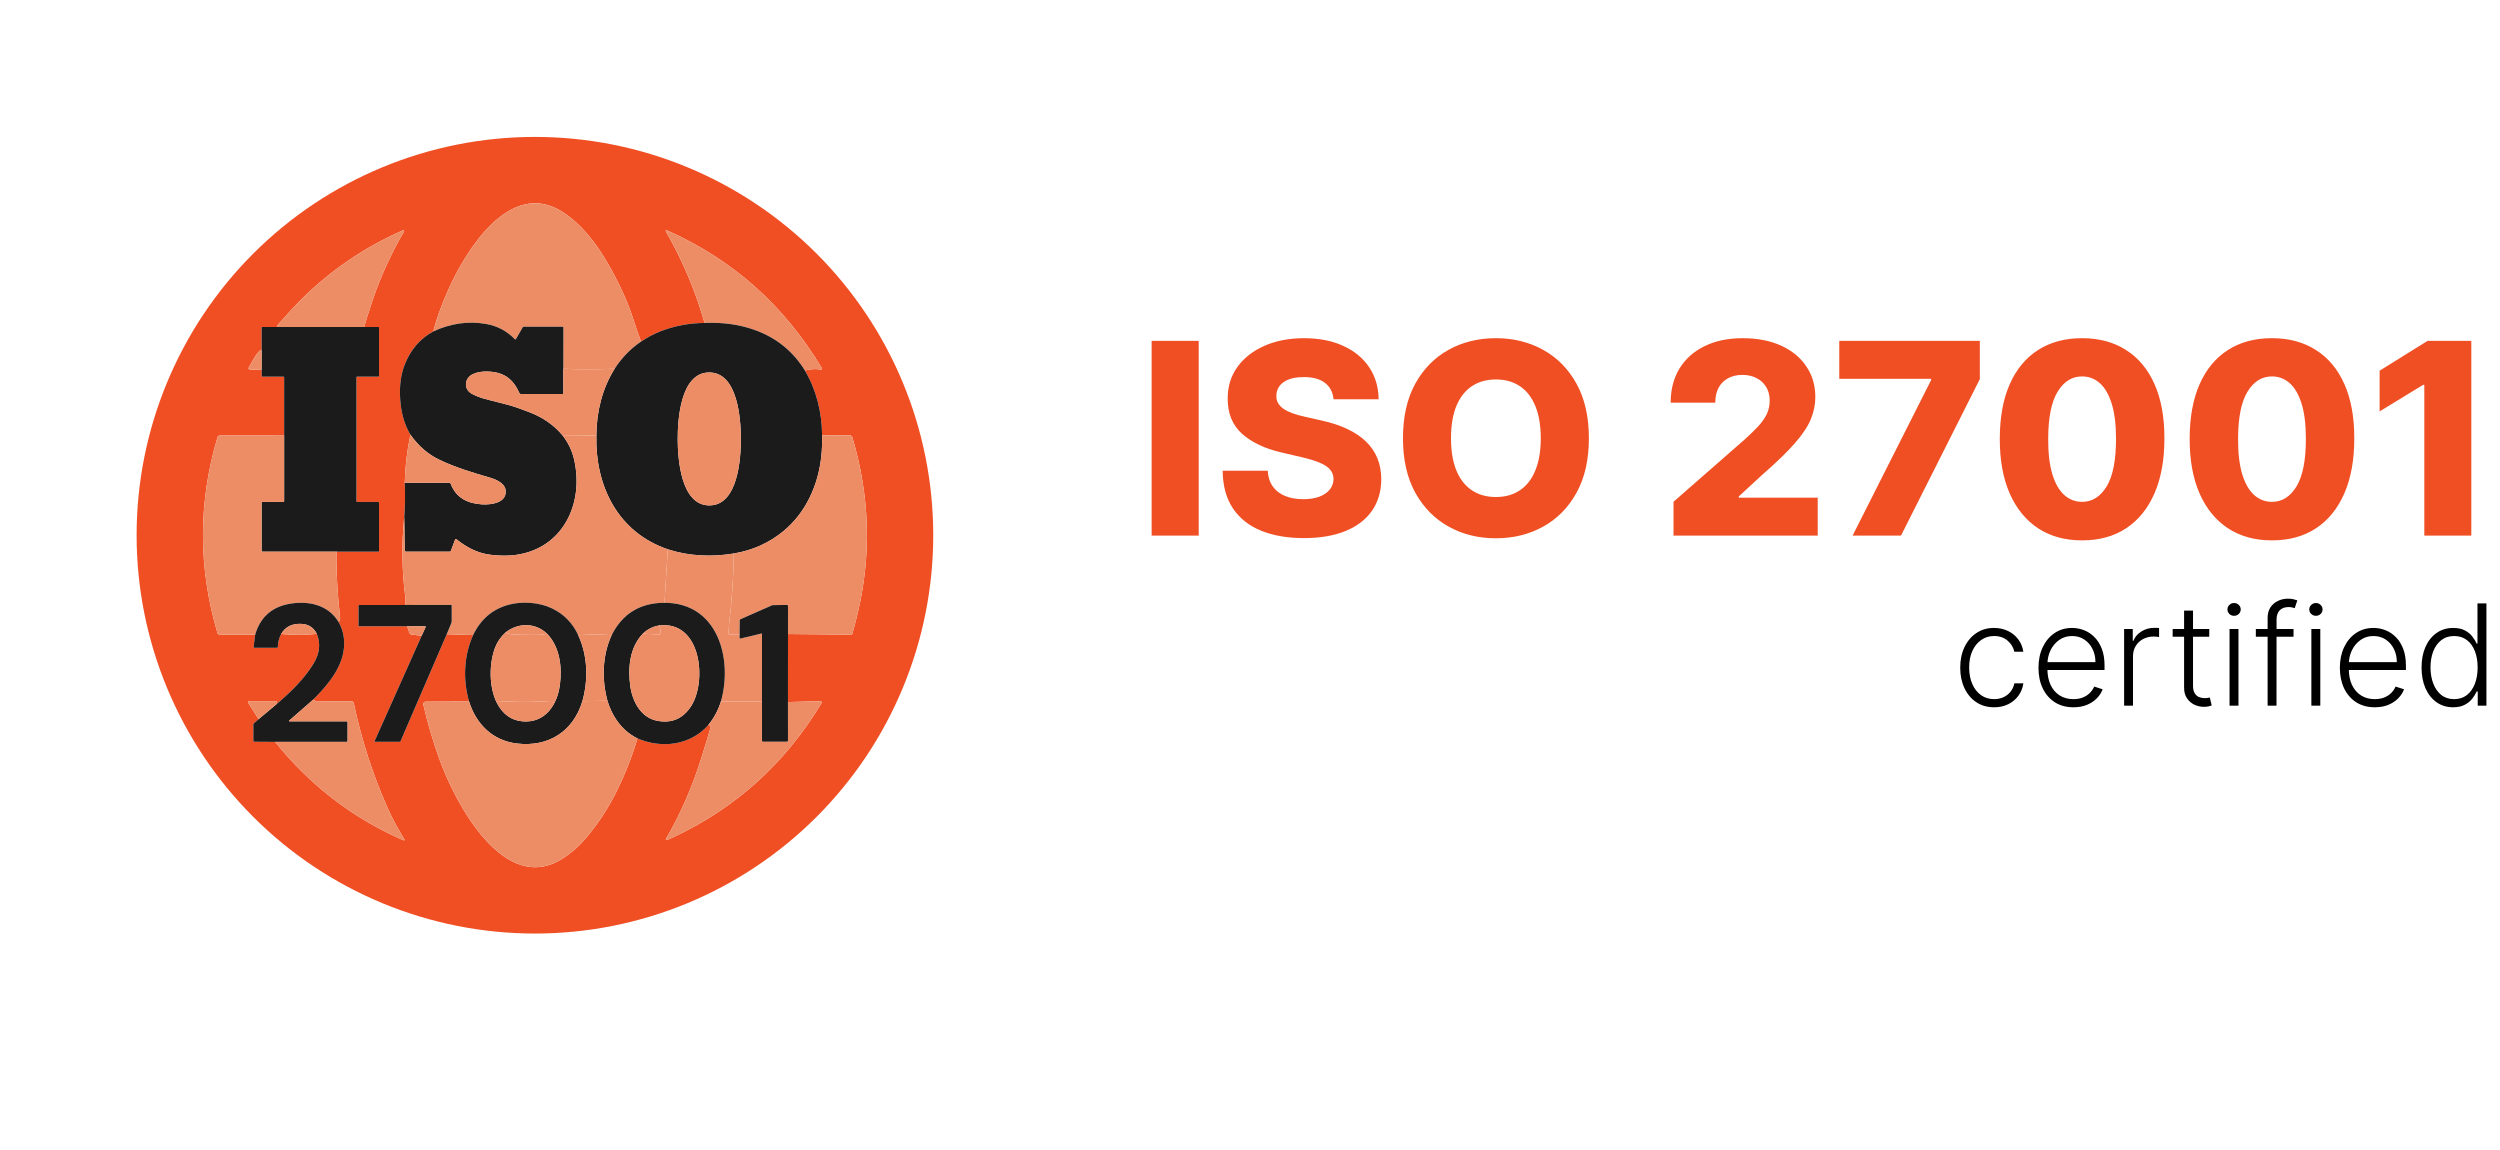 <svg width="1867" height="859" viewBox="0 0 1867 859" fill="none" xmlns="http://www.w3.org/2000/svg">
<path d="M895.196 254.545V400H860.04V254.545H895.196ZM995.888 298.153C995.415 292.945 993.308 288.897 989.567 286.009C985.874 283.073 980.595 281.605 973.729 281.605C969.184 281.605 965.396 282.197 962.366 283.381C959.335 284.564 957.063 286.198 955.548 288.281C954.032 290.317 953.251 292.661 953.204 295.312C953.109 297.491 953.535 299.408 954.482 301.065C955.477 302.723 956.897 304.19 958.744 305.469C960.638 306.7 962.91 307.789 965.562 308.736C968.213 309.683 971.196 310.511 974.511 311.222L987.011 314.062C994.208 315.625 1000.55 317.708 1006.04 320.312C1011.58 322.917 1016.22 326.018 1019.97 329.616C1023.75 333.215 1026.62 337.358 1028.56 342.045C1030.5 346.733 1031.49 351.989 1031.54 357.812C1031.49 366.998 1029.17 374.882 1024.58 381.463C1019.99 388.045 1013.38 393.087 1004.77 396.591C996.196 400.095 985.851 401.847 973.729 401.847C961.561 401.847 950.955 400.024 941.911 396.378C932.868 392.732 925.836 387.192 920.817 379.759C915.799 372.325 913.218 362.926 913.076 351.562H946.741C947.025 356.25 948.28 360.156 950.505 363.281C952.73 366.406 955.784 368.774 959.667 370.384C963.597 371.993 968.142 372.798 973.303 372.798C978.038 372.798 982.063 372.159 985.377 370.881C988.739 369.602 991.319 367.827 993.119 365.554C994.918 363.281 995.841 360.677 995.888 357.741C995.841 354.995 994.989 352.652 993.332 350.71C991.674 348.722 989.118 347.017 985.661 345.597C982.252 344.129 977.896 342.779 972.593 341.548L957.394 337.997C944.799 335.109 934.88 330.445 927.636 324.006C920.391 317.519 916.793 308.759 916.84 297.727C916.793 288.731 919.208 280.848 924.085 274.077C928.961 267.306 935.709 262.027 944.326 258.239C952.943 254.451 962.768 252.557 973.8 252.557C985.069 252.557 994.847 254.474 1003.13 258.31C1011.47 262.098 1017.93 267.424 1022.52 274.29C1027.11 281.155 1029.46 289.11 1029.55 298.153H995.888ZM1186.58 327.273C1186.58 343.277 1183.51 356.842 1177.35 367.969C1171.2 379.096 1162.86 387.547 1152.35 393.324C1141.89 399.1 1130.15 401.989 1117.12 401.989C1104.06 401.989 1092.29 399.077 1081.83 393.253C1071.36 387.429 1063.05 378.977 1056.9 367.898C1050.79 356.771 1047.74 343.229 1047.74 327.273C1047.74 311.269 1050.79 297.704 1056.9 286.577C1063.05 275.45 1071.36 266.998 1081.83 261.222C1092.29 255.445 1104.06 252.557 1117.12 252.557C1130.15 252.557 1141.89 255.445 1152.35 261.222C1162.86 266.998 1171.2 275.45 1177.35 286.577C1183.51 297.704 1186.58 311.269 1186.58 327.273ZM1150.65 327.273C1150.65 317.803 1149.3 309.801 1146.6 303.267C1143.95 296.733 1140.11 291.785 1135.09 288.423C1130.12 285.062 1124.13 283.381 1117.12 283.381C1110.16 283.381 1104.17 285.062 1099.16 288.423C1094.14 291.785 1090.28 296.733 1087.58 303.267C1084.93 309.801 1083.6 317.803 1083.6 327.273C1083.6 336.742 1084.93 344.744 1087.58 351.278C1090.28 357.812 1094.14 362.76 1099.16 366.122C1104.17 369.484 1110.16 371.165 1117.12 371.165C1124.13 371.165 1130.12 369.484 1135.09 366.122C1140.11 362.76 1143.95 357.812 1146.6 351.278C1149.3 344.744 1150.65 336.742 1150.65 327.273ZM1249.79 400V374.716L1302.85 328.267C1306.83 324.669 1310.21 321.378 1313 318.395C1315.8 315.365 1317.93 312.334 1319.4 309.304C1320.86 306.226 1321.6 302.888 1321.6 299.29C1321.6 295.265 1320.72 291.832 1318.97 288.991C1317.22 286.103 1314.8 283.878 1311.73 282.315C1308.65 280.753 1305.12 279.972 1301.14 279.972C1297.12 279.972 1293.59 280.8 1290.56 282.457C1287.53 284.067 1285.16 286.411 1283.46 289.489C1281.8 292.566 1280.97 296.307 1280.97 300.71H1247.66C1247.66 290.814 1249.89 282.268 1254.34 275.071C1258.79 267.874 1265.04 262.334 1273.09 258.452C1281.19 254.522 1290.59 252.557 1301.29 252.557C1312.32 252.557 1321.91 254.403 1330.05 258.097C1338.19 261.79 1344.49 266.951 1348.94 273.58C1353.44 280.161 1355.69 287.808 1355.69 296.52C1355.69 302.06 1354.58 307.552 1352.35 312.997C1350.13 318.442 1346.13 324.455 1340.35 331.037C1334.62 337.618 1326.48 345.502 1315.92 354.688L1298.52 370.739V371.662H1357.47V400H1249.79ZM1383.51 400L1442.18 283.807V282.884H1373.57V254.545H1478.54V283.097L1419.66 400H1383.51ZM1554.87 403.551C1542.18 403.551 1531.25 400.545 1522.06 394.531C1512.87 388.471 1505.8 379.782 1500.82 368.466C1495.85 357.102 1493.39 343.442 1493.44 327.486C1493.49 311.529 1495.97 297.988 1500.9 286.861C1505.87 275.687 1512.92 267.187 1522.06 261.364C1531.25 255.492 1542.18 252.557 1554.87 252.557C1567.56 252.557 1578.5 255.492 1587.69 261.364C1596.92 267.187 1604.02 275.687 1608.99 286.861C1613.96 298.035 1616.43 311.577 1616.38 327.486C1616.38 343.49 1613.89 357.173 1608.92 368.537C1603.95 379.901 1596.87 388.589 1587.69 394.602C1578.55 400.568 1567.61 403.551 1554.87 403.551ZM1554.87 374.787C1562.45 374.787 1568.58 370.928 1573.27 363.21C1577.96 355.445 1580.28 343.537 1580.23 327.486C1580.23 316.974 1579.16 308.31 1577.03 301.491C1574.9 294.626 1571.94 289.512 1568.15 286.151C1564.37 282.789 1559.94 281.108 1554.87 281.108C1547.34 281.108 1541.26 284.92 1536.62 292.543C1531.98 300.118 1529.64 311.766 1529.59 327.486C1529.54 338.139 1530.56 346.97 1532.64 353.977C1534.77 360.985 1537.76 366.217 1541.59 369.673C1545.43 373.082 1549.85 374.787 1554.87 374.787ZM1696.67 403.551C1683.98 403.551 1673.04 400.545 1663.86 394.531C1654.67 388.471 1647.59 379.782 1642.62 368.466C1637.65 357.102 1635.19 343.442 1635.24 327.486C1635.28 311.529 1637.77 297.988 1642.69 286.861C1647.66 275.687 1654.72 267.187 1663.86 261.364C1673.04 255.492 1683.98 252.557 1696.67 252.557C1709.36 252.557 1720.3 255.492 1729.48 261.364C1738.72 267.187 1745.82 275.687 1750.79 286.861C1755.76 298.035 1758.22 311.577 1758.18 327.486C1758.18 343.49 1755.69 357.173 1750.72 368.537C1745.75 379.901 1738.67 388.589 1729.48 394.602C1720.34 400.568 1709.41 403.551 1696.67 403.551ZM1696.67 374.787C1704.25 374.787 1710.38 370.928 1715.06 363.21C1719.75 355.445 1722.07 343.537 1722.02 327.486C1722.02 316.974 1720.96 308.31 1718.83 301.491C1716.7 294.626 1713.74 289.512 1709.95 286.151C1706.16 282.789 1701.74 281.108 1696.67 281.108C1689.14 281.108 1683.06 284.92 1678.42 292.543C1673.78 300.118 1671.43 311.766 1671.39 327.486C1671.34 338.139 1672.36 346.97 1674.44 353.977C1676.57 360.985 1679.55 366.217 1683.39 369.673C1687.22 373.082 1691.65 374.787 1696.67 374.787ZM1845.57 254.545V400H1810.48V287.358H1809.63L1777.1 307.244V276.847L1812.97 254.545H1845.57Z" fill="#F04E23"/>
<path d="M1489.21 528.193C1484.09 528.193 1479.63 526.913 1475.82 524.353C1472.04 521.792 1469.11 518.287 1467.02 513.838C1464.94 509.388 1463.89 504.317 1463.89 498.625C1463.89 492.882 1464.95 487.774 1467.06 483.3C1469.2 478.825 1472.16 475.32 1475.93 472.785C1479.71 470.224 1484.1 468.944 1489.1 468.944C1492.93 468.944 1496.39 469.69 1499.5 471.181C1502.61 472.648 1505.17 474.724 1507.18 477.408C1509.22 480.068 1510.5 483.175 1511.02 486.73H1504.31C1503.61 483.499 1501.94 480.739 1499.28 478.452C1496.64 476.141 1493.29 474.985 1489.21 474.985C1485.55 474.985 1482.32 475.979 1479.51 477.968C1476.71 479.931 1474.51 482.678 1472.91 486.208C1471.35 489.713 1470.57 493.777 1470.57 498.401C1470.57 503.049 1471.34 507.163 1472.88 510.743C1474.42 514.298 1476.58 517.082 1479.37 519.095C1482.17 521.109 1485.46 522.115 1489.21 522.115C1491.74 522.115 1494.06 521.643 1496.14 520.699C1498.26 519.729 1500.02 518.362 1501.44 516.597C1502.88 514.832 1503.85 512.732 1504.35 510.295H1511.06C1510.56 513.751 1509.33 516.833 1507.37 519.543C1505.43 522.227 1502.91 524.34 1499.8 525.881C1496.72 527.423 1493.19 528.193 1489.21 528.193ZM1548.44 528.193C1543.09 528.193 1538.47 526.95 1534.57 524.464C1530.67 521.954 1527.65 518.486 1525.51 514.061C1523.39 509.612 1522.34 504.491 1522.34 498.699C1522.34 492.932 1523.39 487.811 1525.51 483.337C1527.65 478.838 1530.59 475.32 1534.34 472.785C1538.12 470.224 1542.49 468.944 1547.43 468.944C1550.54 468.944 1553.53 469.516 1556.42 470.659C1559.3 471.778 1561.89 473.506 1564.17 475.842C1566.49 478.154 1568.31 481.075 1569.66 484.605C1571 488.11 1571.67 492.261 1571.67 497.059V500.34H1526.92V494.486H1564.88C1564.88 490.807 1564.14 487.501 1562.65 484.567C1561.18 481.609 1559.13 479.273 1556.49 477.558C1553.88 475.842 1550.86 474.985 1547.43 474.985C1543.8 474.985 1540.61 475.954 1537.85 477.893C1535.09 479.832 1532.93 482.392 1531.36 485.574C1529.82 488.756 1529.04 492.236 1529.01 496.015V499.52C1529.01 504.069 1529.8 508.046 1531.36 511.451C1532.95 514.832 1535.2 517.455 1538.11 519.319C1541.02 521.183 1544.46 522.115 1548.44 522.115C1551.15 522.115 1553.52 521.693 1555.56 520.848C1557.62 520.002 1559.35 518.871 1560.74 517.455C1562.16 516.013 1563.23 514.434 1563.95 512.719L1570.25 514.77C1569.38 517.181 1567.95 519.406 1565.96 521.444C1564 523.483 1561.54 525.123 1558.58 526.366C1555.65 527.584 1552.27 528.193 1548.44 528.193ZM1586.29 527V469.727H1592.75V478.527H1593.23C1594.37 475.643 1596.36 473.319 1599.2 471.554C1602.05 469.765 1605.29 468.87 1608.89 468.87C1609.44 468.87 1610.05 468.882 1610.72 468.907C1611.39 468.932 1611.95 468.957 1612.4 468.982V475.73C1612.1 475.681 1611.58 475.606 1610.83 475.507C1610.08 475.407 1609.28 475.358 1608.41 475.358C1605.42 475.358 1602.76 475.991 1600.43 477.259C1598.11 478.502 1596.29 480.23 1594.95 482.442C1593.6 484.654 1592.93 487.178 1592.93 490.011V527H1586.29ZM1649.87 469.727V475.507H1622.54V469.727H1649.87ZM1631.08 456.006H1637.75V512.048C1637.75 514.434 1638.16 516.311 1638.98 517.678C1639.8 519.021 1640.87 519.978 1642.19 520.549C1643.51 521.096 1644.91 521.37 1646.4 521.37C1647.27 521.37 1648.02 521.32 1648.64 521.221C1649.26 521.096 1649.81 520.972 1650.28 520.848L1651.7 526.851C1651.05 527.099 1650.25 527.323 1649.31 527.522C1648.36 527.746 1647.2 527.858 1645.8 527.858C1643.37 527.858 1641.02 527.323 1638.76 526.254C1636.52 525.185 1634.68 523.594 1633.24 521.482C1631.8 519.369 1631.08 516.746 1631.08 513.614V456.006ZM1665.02 527V469.727H1671.69V527H1665.02ZM1668.41 459.884C1667.04 459.884 1665.87 459.424 1664.9 458.504C1663.94 457.559 1663.45 456.428 1663.45 455.111C1663.45 453.793 1663.94 452.675 1664.9 451.755C1665.87 450.81 1667.04 450.338 1668.41 450.338C1669.78 450.338 1670.95 450.81 1671.91 451.755C1672.88 452.675 1673.37 453.793 1673.37 455.111C1673.37 456.428 1672.88 457.559 1671.91 458.504C1670.95 459.424 1669.78 459.884 1668.41 459.884ZM1712.81 469.727V475.507H1684.66V469.727H1712.81ZM1693.46 527V461.338C1693.46 458.255 1694.17 455.658 1695.58 453.545C1697.02 451.432 1698.9 449.828 1701.21 448.735C1703.52 447.641 1705.97 447.094 1708.56 447.094C1710.3 447.094 1711.74 447.243 1712.88 447.542C1714.05 447.815 1714.97 448.088 1715.64 448.362L1713.7 454.179C1713.21 454.029 1712.6 453.855 1711.88 453.657C1711.16 453.458 1710.25 453.358 1709.16 453.358C1706.27 453.358 1704.05 454.166 1702.48 455.782C1700.91 457.398 1700.13 459.71 1700.13 462.717L1700.09 527H1693.46ZM1726.13 527V469.727H1732.8V527H1726.13ZM1729.52 459.884C1728.16 459.884 1726.99 459.424 1726.02 458.504C1725.05 457.559 1724.56 456.428 1724.56 455.111C1724.56 453.793 1725.05 452.675 1726.02 451.755C1726.99 450.81 1728.16 450.338 1729.52 450.338C1730.89 450.338 1732.06 450.81 1733.03 451.755C1734 452.675 1734.48 453.793 1734.48 455.111C1734.48 456.428 1734 457.559 1733.03 458.504C1732.06 459.424 1730.89 459.884 1729.52 459.884ZM1773.51 528.193C1768.17 528.193 1763.54 526.95 1759.64 524.464C1755.74 521.954 1752.72 518.486 1750.58 514.061C1748.47 509.612 1747.41 504.491 1747.41 498.699C1747.41 492.932 1748.47 487.811 1750.58 483.337C1752.72 478.838 1755.66 475.32 1759.42 472.785C1763.2 470.224 1767.56 468.944 1772.51 468.944C1775.61 468.944 1778.61 469.516 1781.49 470.659C1784.38 471.778 1786.96 473.506 1789.25 475.842C1791.56 478.154 1793.39 481.075 1794.73 484.605C1796.07 488.11 1796.74 492.261 1796.74 497.059V500.34H1752V494.486H1789.96C1789.96 490.807 1789.21 487.501 1787.72 484.567C1786.25 481.609 1784.2 479.273 1781.57 477.558C1778.96 475.842 1775.94 474.985 1772.51 474.985C1768.88 474.985 1765.68 475.954 1762.92 477.893C1760.16 479.832 1758 482.392 1756.43 485.574C1754.89 488.756 1754.11 492.236 1754.09 496.015V499.52C1754.09 504.069 1754.87 508.046 1756.43 511.451C1758.03 514.832 1760.28 517.455 1763.18 519.319C1766.09 521.183 1769.54 522.115 1773.51 522.115C1776.22 522.115 1778.6 521.693 1780.63 520.848C1782.7 520.002 1784.42 518.871 1785.82 517.455C1787.23 516.013 1788.3 514.434 1789.02 512.719L1795.33 514.77C1794.46 517.181 1793.03 519.406 1791.04 521.444C1789.07 523.483 1786.61 525.123 1783.65 526.366C1780.72 527.584 1777.34 528.193 1773.51 528.193ZM1831.99 528.193C1827.29 528.193 1823.18 526.95 1819.65 524.464C1816.12 521.979 1813.36 518.511 1811.37 514.061C1809.4 509.612 1808.42 504.429 1808.42 498.513C1808.42 492.621 1809.4 487.463 1811.37 483.039C1813.36 478.589 1816.13 475.134 1819.68 472.673C1823.24 470.187 1827.38 468.944 1832.1 468.944C1835.58 468.944 1838.48 469.566 1840.79 470.809C1843.1 472.027 1844.95 473.543 1846.34 475.358C1847.74 477.172 1848.82 478.937 1849.59 480.652H1850.18V450.636H1856.86V527H1850.37V516.373H1849.59C1848.82 518.113 1847.72 519.903 1846.31 521.743C1844.89 523.557 1843.01 525.086 1840.68 526.329C1838.36 527.572 1835.47 528.193 1831.99 528.193ZM1832.77 522.115C1836.47 522.115 1839.63 521.109 1842.24 519.095C1844.85 517.057 1846.84 514.26 1848.21 510.706C1849.6 507.126 1850.3 503.025 1850.3 498.401C1850.3 493.827 1849.61 489.788 1848.24 486.283C1846.88 482.753 1844.89 479.994 1842.28 478.005C1839.67 475.991 1836.5 474.985 1832.77 474.985C1828.94 474.985 1825.71 476.029 1823.08 478.117C1820.47 480.18 1818.48 482.977 1817.11 486.506C1815.77 490.036 1815.1 494.001 1815.1 498.401C1815.1 502.85 1815.78 506.865 1817.15 510.445C1818.51 514.024 1820.5 516.87 1823.11 518.983C1825.75 521.071 1828.97 522.115 1832.77 522.115Z" fill="black"/>
<path d="M696.94 399.71C696.94 438.773 689.245 477.454 674.297 513.543C659.348 549.633 637.437 582.424 609.816 610.046C582.194 637.668 549.402 659.578 513.313 674.527C477.223 689.476 438.543 697.17 399.48 697.17C320.588 697.17 244.928 665.831 189.144 610.046C133.359 554.261 102.02 478.601 102.02 399.71C102.02 320.819 133.359 245.159 189.144 189.374C244.928 133.589 320.588 102.25 399.48 102.25C438.543 102.25 477.223 109.944 513.313 124.893C549.402 139.842 582.194 161.752 609.816 189.374C637.437 216.996 659.348 249.787 674.297 285.877C689.245 321.966 696.94 360.647 696.94 399.71ZM323.56 247.52C313.566 252.973 306.406 261.363 302.08 272.69C299.62 279.137 298.49 286.483 298.69 294.73C298.97 306.477 301.57 316.447 306.49 324.64C303.956 336.653 302.546 348.623 302.26 360.55C302.666 369.13 302.543 377.65 301.89 386.11C299.856 406.01 300.113 425.917 302.66 445.83C302.846 447.283 302.806 449.27 302.54 451.79L268.14 451.8C268.023 451.8 267.911 451.845 267.828 451.926C267.746 452.007 267.7 452.116 267.7 452.23V467.27C267.7 467.387 267.746 467.499 267.828 467.581C267.911 467.664 268.023 467.71 268.14 467.71H303.98L305.89 472.88C305.983 473.136 306.145 473.362 306.356 473.531C306.568 473.701 306.822 473.807 307.09 473.84L314.87 474.83L279.76 553.42C279.731 553.48 279.718 553.546 279.723 553.612C279.727 553.679 279.749 553.743 279.786 553.799C279.823 553.855 279.874 553.901 279.934 553.933C279.994 553.964 280.062 553.981 280.13 553.98H298.41C298.57 553.98 298.727 553.932 298.862 553.843C298.997 553.755 299.104 553.628 299.17 553.48L333.63 473.65L353.33 474.28C346.32 489.7 345.64 507.85 350.31 523.88L317.93 524C317.655 524.001 317.383 524.063 317.136 524.183C316.889 524.302 316.671 524.476 316.5 524.691C316.329 524.907 316.209 525.158 316.148 525.426C316.088 525.694 316.088 525.972 316.15 526.24C319.25 539.793 323.263 553.41 328.19 567.09C339.62 598.8 376.17 669.45 420.37 641.05C426.73 636.963 432.363 632.037 437.27 626.27C446.036 615.97 453.443 604.87 459.49 592.97C466.243 579.683 471.766 565.853 476.06 551.48C494.23 559.27 515.6 556.64 528.94 541.47L529.79 541.62C529.952 541.647 530.108 541.709 530.245 541.8C530.382 541.892 530.499 542.012 530.587 542.151C530.674 542.291 530.732 542.448 530.755 542.611C530.778 542.775 530.766 542.941 530.72 543.1C528.306 551.42 525.79 559.697 523.17 567.93C516.516 588.83 507.89 608.377 497.29 626.57C497.237 626.662 497.214 626.767 497.223 626.873C497.232 626.978 497.273 627.078 497.34 627.159C497.408 627.241 497.498 627.3 497.6 627.329C497.702 627.357 497.81 627.354 497.91 627.32C499.07 626.927 500.41 626.377 501.93 625.67C549.13 603.803 586.32 570.267 613.5 525.06C613.586 524.917 613.632 524.754 613.633 524.587C613.634 524.42 613.591 524.256 613.507 524.112C613.423 523.968 613.302 523.849 613.157 523.768C613.011 523.686 612.846 523.646 612.68 523.65L588.45 524.3L588.47 473.5L635.46 473.96C635.718 473.963 635.97 473.882 636.176 473.728C636.382 473.574 636.531 473.357 636.599 473.11C638.099 467.663 639.386 462.703 640.46 458.23C650.926 414.47 649.619 370.577 636.539 326.55C636.415 326.136 636.161 325.773 635.815 325.516C635.469 325.258 635.05 325.119 634.62 325.12L613.95 325.15C613.72 307.89 609.82 291.59 601.12 276.72C604.766 275.607 608.723 275.363 612.99 275.99C613.127 276.009 613.266 275.989 613.393 275.933C613.519 275.877 613.627 275.786 613.704 275.672C613.78 275.558 613.822 275.424 613.825 275.288C613.828 275.151 613.791 275.017 613.72 274.9C585.773 228.12 547.13 193.783 497.79 171.89C497.717 171.859 497.639 171.846 497.56 171.852C497.482 171.859 497.406 171.884 497.34 171.927C497.274 171.969 497.219 172.027 497.181 172.096C497.142 172.164 497.121 172.241 497.12 172.32C497.12 172.493 497.183 172.687 497.31 172.9C509.716 194.44 519.336 217.2 526.17 241.18C514.623 241.253 503.496 243.387 492.79 247.58C488.416 249.293 483.74 251.793 478.76 255.08C477.633 252.42 475.586 246.52 472.62 237.38C468.4 224.393 461.95 210.46 453.27 195.58C445 181.39 433.96 167.04 419.75 158.06C380.67 133.35 347.51 187.68 334.82 216.31C329.56 228.17 325.806 238.573 323.56 247.52ZM208.05 244.2L195.84 244.18C195.712 244.18 195.59 244.231 195.5 244.321C195.41 244.411 195.36 244.533 195.36 244.66L195.37 262.08C195.136 260.967 194.22 261.397 192.62 263.37C190.76 265.663 188.456 269.427 185.71 274.66C185.596 274.88 185.546 275.033 185.56 275.12C185.596 275.34 185.719 275.541 185.909 275.689C186.099 275.836 186.343 275.922 186.6 275.93L195.35 276.2L195.46 280.75C195.462 280.897 195.522 281.037 195.627 281.14C195.732 281.242 195.873 281.3 196.02 281.3H211.75C211.869 281.3 211.983 281.347 212.068 281.432C212.152 281.516 212.2 281.631 212.2 281.75V325.29L164.07 325.23C163.705 325.23 163.351 325.348 163.059 325.566C162.767 325.784 162.553 326.091 162.45 326.44C147.956 375.153 147.936 423.903 162.39 472.69C162.493 473.042 162.708 473.351 163.002 473.571C163.295 473.791 163.653 473.91 164.02 473.91L190.58 473.94L189.39 483.06C189.378 483.15 189.386 483.241 189.412 483.327C189.439 483.414 189.483 483.493 189.543 483.561C189.602 483.629 189.676 483.684 189.758 483.722C189.84 483.759 189.929 483.779 190.02 483.78H206.98C207.112 483.78 207.239 483.727 207.333 483.634C207.427 483.54 207.48 483.413 207.48 483.28C207.486 479.987 208.313 476.717 209.96 473.47C218.86 474.357 227.75 474.333 236.63 473.4C239.556 480.627 238.75 487.987 234.21 495.48C227.22 507.02 217.11 516.81 206.59 525.77L206.86 525.23C206.945 525.061 206.985 524.873 206.976 524.685C206.967 524.496 206.91 524.312 206.81 524.151C206.71 523.989 206.57 523.856 206.404 523.763C206.237 523.67 206.05 523.621 205.86 523.62H186.16C186.003 523.619 185.848 523.66 185.713 523.739C185.577 523.818 185.466 523.932 185.39 524.069C185.314 524.207 185.277 524.362 185.282 524.519C185.287 524.676 185.335 524.828 185.42 524.96L193.12 537.08L189.58 540.17C189.457 540.277 189.359 540.409 189.291 540.558C189.224 540.706 189.189 540.867 189.19 541.03V553.32C189.19 553.482 189.254 553.637 189.368 553.751C189.483 553.866 189.638 553.93 189.8 553.93L205.47 554.04C231.53 586.52 263.486 611.027 301.34 627.56C301.442 627.603 301.556 627.613 301.665 627.587C301.773 627.562 301.871 627.503 301.944 627.419C302.017 627.334 302.062 627.229 302.072 627.118C302.082 627.007 302.057 626.896 302 626.8C297.31 619.25 292.95 611.2 289.39 603.2C278.456 578.633 270.083 552.733 264.27 525.5C263.81 523.37 262.59 523.79 260.95 523.77C252.49 523.65 244.256 523.71 236.25 523.95C236.096 523.956 235.943 523.928 235.799 523.868C235.656 523.808 235.526 523.716 235.42 523.6C234.973 523.113 234.48 522.723 233.94 522.43C245.16 511.25 257.19 497.07 257.04 480.26C256.98 474.333 255.496 468.943 252.59 464.09C253.79 464.17 254.23 462.853 253.91 460.14C252.196 445.64 251.303 431.093 251.23 416.5C251.223 415.007 251.386 413.497 251.72 411.97L282.66 412.01C282.763 412.01 282.862 411.97 282.935 411.899C283.008 411.827 283.05 411.731 283.05 411.63V375.46C283.05 375.301 282.985 375.148 282.871 375.036C282.756 374.923 282.601 374.86 282.44 374.86H266.76C266.686 374.86 266.613 374.846 266.545 374.817C266.477 374.789 266.416 374.748 266.364 374.696C266.312 374.644 266.27 374.582 266.242 374.514C266.214 374.446 266.2 374.374 266.2 374.3V281.73C266.2 281.616 266.246 281.507 266.328 281.426C266.411 281.345 266.523 281.3 266.64 281.3H282.64C282.748 281.3 282.853 281.257 282.929 281.18C283.006 281.103 283.05 280.999 283.05 280.89V244.65C283.05 244.59 283.038 244.53 283.015 244.474C282.991 244.418 282.958 244.367 282.915 244.325C282.872 244.282 282.821 244.248 282.766 244.225C282.71 244.202 282.65 244.19 282.59 244.19L271.96 244.2C272.606 241.873 273.3 239.523 274.04 237.15C275.973 231.017 277.523 226.27 278.69 222.91C284.79 205.37 292.473 188.7 301.74 172.9C301.807 172.781 301.836 172.644 301.823 172.508C301.809 172.372 301.753 172.243 301.663 172.141C301.573 172.039 301.454 171.969 301.322 171.94C301.191 171.911 301.053 171.925 300.93 171.98C271.663 184.867 245.83 202.597 223.43 225.17C220.476 228.143 215.186 233.917 207.56 242.49C207.173 242.917 207.02 243.26 207.1 243.52C207.193 243.82 207.51 244.047 208.05 244.2Z" fill="#F04E23"/>
<path d="M478.759 255.08C470.985 260.32 464.405 267.084 459.019 275.37C446.305 275.93 433.529 275.94 420.689 275.4L420.739 244.57C420.739 244.416 420.677 244.269 420.569 244.16C420.46 244.051 420.312 243.99 420.159 243.99H391.079C390.942 243.99 390.809 244.026 390.691 244.095C390.573 244.163 390.476 244.262 390.409 244.38L385.289 253.24C385.249 253.309 385.194 253.368 385.128 253.411C385.062 253.455 384.987 253.483 384.909 253.493C384.83 253.502 384.75 253.494 384.676 253.467C384.601 253.441 384.534 253.397 384.479 253.34C378.585 247.2 371.385 243.394 362.879 241.92C349.679 239.634 336.572 241.5 323.559 247.52C325.805 238.574 329.559 228.17 334.819 216.31C347.509 187.68 380.669 133.35 419.749 158.06C433.959 167.04 444.999 181.39 453.269 195.58C461.949 210.46 468.399 224.394 472.619 237.38C475.585 246.52 477.632 252.42 478.759 255.08Z" fill="#ED8D66"/>
<path d="M601.121 276.721C592.234 262.334 579.781 252.254 563.761 246.481C552.321 242.361 539.791 240.594 526.171 241.181C519.338 217.201 509.718 194.441 497.311 172.901C497.184 172.687 497.121 172.494 497.121 172.321C497.123 172.242 497.144 172.165 497.182 172.097C497.221 172.028 497.276 171.97 497.342 171.928C497.408 171.885 497.483 171.86 497.562 171.853C497.64 171.847 497.719 171.86 497.791 171.891C547.131 193.784 585.774 228.121 613.721 274.901C613.793 275.017 613.829 275.152 613.827 275.288C613.824 275.425 613.782 275.558 613.705 275.673C613.629 275.787 613.521 275.878 613.394 275.934C613.268 275.99 613.128 276.01 612.991 275.991C608.724 275.364 604.768 275.607 601.121 276.721Z" fill="#ED8D66"/>
<path d="M271.959 244.201H208.049C207.509 244.047 207.192 243.821 207.099 243.521C207.019 243.261 207.172 242.917 207.559 242.491C215.185 233.917 220.475 228.144 223.429 225.171C245.829 202.597 271.662 184.867 300.929 171.981C301.052 171.926 301.19 171.912 301.322 171.94C301.453 171.969 301.573 172.04 301.662 172.142C301.752 172.244 301.808 172.372 301.822 172.509C301.835 172.645 301.806 172.782 301.739 172.901C292.472 188.701 284.789 205.371 278.689 222.911C277.522 226.271 275.972 231.017 274.039 237.151C273.299 239.524 272.605 241.874 271.959 244.201Z" fill="#ED8D66"/>
<path d="M420.691 275.401L420.731 293.741C420.731 293.879 420.675 294.011 420.575 294.108C420.476 294.206 420.341 294.261 420.201 294.261H388.951C388.735 294.26 388.525 294.199 388.344 294.084C388.164 293.969 388.02 293.804 387.931 293.611C383.001 282.651 376.021 277.751 363.881 277.451C359.654 277.344 356.004 278.024 352.931 279.491C346.851 282.391 346.051 290.621 352.261 294.021C355.074 295.561 358.297 296.834 361.931 297.841C364.344 298.514 370.751 300.177 381.151 302.831C383.444 303.417 388.261 305.117 395.601 307.931C405.461 311.717 413.587 317.394 419.981 324.961C424.281 330.421 427.204 336.501 428.751 343.201C436.281 375.821 420.551 409.651 385.021 414.441C379.541 415.174 373.397 415.141 366.591 414.341C356.691 413.181 348.411 408.791 340.821 402.671C340.746 402.611 340.659 402.57 340.566 402.55C340.472 402.531 340.376 402.534 340.284 402.559C340.192 402.585 340.107 402.632 340.037 402.696C339.967 402.761 339.913 402.841 339.881 402.931L336.701 411.431C336.641 411.589 336.534 411.726 336.393 411.822C336.252 411.919 336.083 411.971 335.911 411.971H303.181C302.943 411.971 302.714 411.878 302.544 411.711C302.374 411.545 302.276 411.319 302.271 411.081L301.891 386.111C302.544 377.651 302.667 369.131 302.261 360.551H335.421C335.69 360.55 335.954 360.632 336.176 360.786C336.397 360.94 336.567 361.158 336.661 361.411C340.631 371.961 349.411 376.031 359.961 376.671C366.951 377.101 379.111 375.481 377.521 365.641C376.771 360.921 370.561 358.101 366.401 356.871C352.621 352.811 340.421 349.271 327.801 343.191C319.607 339.251 312.504 333.067 306.491 324.641C301.571 316.447 298.971 306.477 298.691 294.731C298.491 286.484 299.621 279.137 302.081 272.691C306.407 261.364 313.567 252.974 323.561 247.521C336.574 241.501 349.681 239.634 362.881 241.921C371.387 243.394 378.587 247.201 384.481 253.341C384.535 253.398 384.603 253.441 384.678 253.468C384.752 253.494 384.832 253.503 384.911 253.493C384.989 253.484 385.064 253.456 385.13 253.412C385.196 253.368 385.251 253.309 385.291 253.241L390.411 244.381C390.478 244.262 390.575 244.164 390.693 244.095C390.811 244.027 390.944 243.991 391.081 243.991H420.161C420.314 243.991 420.462 244.052 420.571 244.161C420.679 244.269 420.741 244.417 420.741 244.571L420.691 275.401Z" fill="#1B1B1B"/>
<path d="M526.172 241.18C539.792 240.593 552.322 242.36 563.762 246.48C579.782 252.253 592.235 262.333 601.122 276.72C609.822 291.59 613.722 307.89 613.952 325.15C614.058 330.717 613.855 335.93 613.342 340.79C611.082 362.07 601.962 382.66 585.202 396.54C574.542 405.367 562.162 410.967 548.062 413.34C531.672 416.08 514.492 415.39 498.702 410.22C461.372 397.48 444.432 362.82 445.382 325.26C445.472 307.63 449.702 290.21 459.022 275.37C464.408 267.083 470.988 260.32 478.762 255.08C483.742 251.793 488.418 249.293 492.792 247.58C503.498 243.387 514.625 241.253 526.172 241.18ZM506.102 327.83C506.122 342.37 508.342 377.47 529.772 377.44C551.202 377.41 553.312 342.3 553.292 327.77C553.272 313.23 551.062 278.13 529.632 278.16C508.202 278.19 506.082 313.3 506.102 327.83Z" fill="#1B1B1B"/>
<path d="M251.722 411.97L195.952 412C195.795 412 195.645 411.938 195.534 411.827C195.424 411.716 195.362 411.566 195.362 411.41V375.33C195.362 375.202 195.412 375.08 195.502 374.99C195.592 374.9 195.714 374.85 195.842 374.85H211.672C211.812 374.85 211.947 374.794 212.046 374.694C212.146 374.595 212.202 374.46 212.202 374.32V325.29V281.75C212.202 281.63 212.154 281.516 212.07 281.431C211.985 281.347 211.871 281.3 211.752 281.3H196.022C195.875 281.3 195.734 281.242 195.629 281.139C195.524 281.036 195.464 280.896 195.462 280.75L195.352 276.2L195.372 262.08L195.362 244.66C195.362 244.532 195.412 244.41 195.502 244.32C195.592 244.23 195.714 244.18 195.842 244.18L208.052 244.2H271.962L282.592 244.19C282.652 244.19 282.712 244.202 282.768 244.225C282.823 244.248 282.874 244.282 282.917 244.324C282.96 244.367 282.993 244.418 283.017 244.474C283.04 244.529 283.052 244.589 283.052 244.65V280.89C283.052 280.998 283.008 281.103 282.931 281.18C282.855 281.256 282.75 281.3 282.642 281.3H266.642C266.525 281.3 266.413 281.345 266.33 281.426C266.248 281.506 266.202 281.616 266.202 281.73V374.3C266.202 374.373 266.216 374.446 266.244 374.514C266.272 374.582 266.314 374.644 266.366 374.696C266.418 374.748 266.479 374.789 266.547 374.817C266.615 374.845 266.688 374.86 266.762 374.86H282.442C282.603 374.86 282.758 374.923 282.873 375.035C282.987 375.148 283.052 375.301 283.052 375.46V411.63C283.052 411.73 283.01 411.827 282.937 411.898C282.864 411.97 282.765 412.01 282.662 412.01L251.722 411.97Z" fill="#1B1B1B"/>
<path d="M195.371 262.081L195.351 276.201L186.601 275.931C186.344 275.923 186.1 275.837 185.91 275.689C185.72 275.542 185.597 275.341 185.561 275.121C185.547 275.034 185.597 274.881 185.711 274.661C188.457 269.428 190.761 265.664 192.621 263.371C194.221 261.398 195.137 260.968 195.371 262.081Z" fill="#ED8D66"/>
<path d="M459.019 275.369C449.699 290.209 445.469 307.629 445.379 325.259L419.979 324.959C413.586 317.392 405.459 311.716 395.599 307.929C388.259 305.116 383.442 303.416 381.149 302.829C370.749 300.176 364.342 298.512 361.929 297.839C358.296 296.832 355.072 295.559 352.259 294.019C346.049 290.619 346.849 282.389 352.929 279.489C356.002 278.022 359.652 277.342 363.879 277.449C376.019 277.749 382.999 282.649 387.929 293.609C388.019 293.803 388.162 293.967 388.343 294.082C388.524 294.197 388.734 294.259 388.949 294.259H420.199C420.34 294.259 420.474 294.204 420.574 294.107C420.673 294.009 420.729 293.877 420.729 293.739L420.689 275.399C433.529 275.939 446.306 275.929 459.019 275.369Z" fill="#ED8D66"/>
<path d="M529.632 278.16C551.062 278.13 553.272 313.23 553.292 327.77C553.312 342.3 551.202 377.41 529.772 377.44C508.342 377.47 506.122 342.37 506.102 327.83C506.082 313.3 508.202 278.19 529.632 278.16Z" fill="#ED8D66"/>
<path d="M445.379 325.261C444.429 362.821 461.369 397.481 498.699 410.221L496.249 450.161C478.049 450.194 464.889 458.258 456.769 474.351C448.603 473.711 440.293 473.724 431.839 474.391C427.659 465.304 421.136 458.628 412.269 454.361C402.779 449.791 390.019 448.861 379.919 451.601C367.853 454.874 358.989 462.434 353.329 474.281L333.629 473.651L337.129 465.121C337.268 464.791 337.339 464.434 337.339 464.071V452.151C337.339 452.053 337.299 451.959 337.228 451.889C337.157 451.82 337.06 451.781 336.959 451.781L302.539 451.791C302.806 449.271 302.846 447.284 302.659 445.831C300.113 425.918 299.856 406.011 301.889 386.111L302.269 411.081C302.274 411.319 302.373 411.545 302.543 411.712C302.713 411.878 302.941 411.971 303.179 411.971H335.909C336.082 411.971 336.25 411.919 336.392 411.822C336.533 411.726 336.64 411.589 336.699 411.431L339.879 402.931C339.912 402.841 339.966 402.761 340.036 402.697C340.106 402.632 340.191 402.585 340.282 402.56C340.374 402.534 340.471 402.531 340.564 402.55C340.658 402.57 340.745 402.611 340.819 402.671C348.409 408.791 356.689 413.181 366.589 414.341C373.396 415.141 379.539 415.174 385.019 414.441C420.549 409.651 436.279 375.821 428.749 343.201C427.203 336.501 424.279 330.421 419.979 324.961L445.379 325.261Z" fill="#ED8D66"/>
<path d="M212.201 325.29V374.32C212.201 374.461 212.146 374.596 212.046 374.695C211.947 374.795 211.812 374.85 211.671 374.85H195.841C195.714 374.85 195.592 374.901 195.502 374.991C195.412 375.081 195.361 375.203 195.361 375.33V411.41C195.361 411.567 195.424 411.717 195.534 411.828C195.645 411.938 195.795 412 195.951 412L251.721 411.97C251.388 413.497 251.225 415.007 251.231 416.5C251.305 431.094 252.198 445.64 253.911 460.14C254.231 462.854 253.791 464.17 252.591 464.09C245.201 452.35 232.081 448.95 218.951 450.52C204.051 452.307 194.595 460.114 190.581 473.94L164.021 473.91C163.654 473.91 163.297 473.791 163.004 473.571C162.71 473.352 162.495 473.043 162.391 472.69C147.938 423.904 147.958 375.154 162.451 326.44C162.555 326.091 162.769 325.785 163.061 325.566C163.352 325.348 163.707 325.231 164.071 325.23L212.201 325.29Z" fill="#ED8D66"/>
<path d="M588.47 473.499L588.48 452.529C588.48 452.428 588.46 452.329 588.421 452.236C588.382 452.143 588.326 452.059 588.254 451.988C588.182 451.917 588.097 451.862 588.004 451.824C587.911 451.786 587.811 451.768 587.71 451.769L577.04 451.919C576.842 451.926 576.645 451.97 576.46 452.049L552.91 462.459C552.767 462.521 552.646 462.625 552.561 462.756C552.475 462.888 552.43 463.042 552.43 463.199L552.3 473.969L544.78 473.849C544.689 473.848 544.599 473.828 544.516 473.791C544.432 473.754 544.357 473.7 544.295 473.633C544.232 473.566 544.184 473.487 544.152 473.4C544.12 473.314 544.106 473.221 544.11 473.129C544.2 470.949 544.22 468.309 544.44 466.439C546.547 448.792 547.753 431.092 548.06 413.339C562.16 410.966 574.54 405.366 585.2 396.539C601.96 382.659 611.08 362.069 613.34 340.789C613.853 335.929 614.057 330.716 613.95 325.149L634.62 325.119C635.05 325.119 635.469 325.257 635.815 325.515C636.161 325.773 636.415 326.135 636.54 326.549C649.62 370.576 650.927 414.469 640.46 458.229C639.387 462.702 638.1 467.662 636.6 473.109C636.532 473.356 636.383 473.573 636.176 473.727C635.97 473.881 635.718 473.962 635.46 473.959L588.47 473.499Z" fill="#ED8D66"/>
<path d="M306.492 324.641C312.505 333.067 319.608 339.251 327.802 343.191C340.422 349.271 352.622 352.811 366.402 356.871C370.562 358.101 376.772 360.921 377.522 365.641C379.112 375.481 366.952 377.101 359.962 376.671C349.412 376.031 340.632 371.961 336.662 361.411C336.568 361.158 336.398 360.94 336.177 360.786C335.955 360.632 335.692 360.55 335.422 360.551H302.262C302.548 348.624 303.958 336.654 306.492 324.641Z" fill="#ED8D66"/>
<path d="M548.06 413.341C547.753 431.094 546.547 448.794 544.44 466.441C544.22 468.311 544.2 470.951 544.11 473.131C544.106 473.223 544.12 473.315 544.152 473.402C544.184 473.488 544.232 473.568 544.295 473.635C544.357 473.702 544.432 473.756 544.516 473.793C544.599 473.83 544.689 473.85 544.78 473.851L552.3 473.971L552.29 476.341C552.289 476.424 552.307 476.507 552.343 476.583C552.379 476.659 552.432 476.725 552.498 476.777C552.564 476.829 552.64 476.866 552.722 476.883C552.804 476.901 552.889 476.901 552.97 476.881L568.65 473.111C568.697 473.098 568.747 473.097 568.795 473.107C568.842 473.117 568.887 473.138 568.926 473.168C568.965 473.198 568.996 473.236 569.017 473.28C569.039 473.324 569.05 473.372 569.05 473.421L569.03 523.811L538.37 523.881C547.38 492.141 536.17 450.161 496.25 450.161L498.7 410.221C514.49 415.391 531.67 416.081 548.06 413.341Z" fill="#ED8D66"/>
<path d="M252.591 464.09C255.498 468.943 256.981 474.333 257.041 480.26C257.191 497.07 245.161 511.25 233.941 522.43L215.941 538.16C215.898 538.198 215.867 538.249 215.854 538.306C215.841 538.362 215.845 538.422 215.866 538.477C215.888 538.532 215.926 538.579 215.975 538.614C216.024 538.648 216.082 538.668 216.141 538.67H259.171C259.283 538.67 259.39 538.714 259.468 538.793C259.547 538.872 259.591 538.978 259.591 539.09V553.57C259.591 553.687 259.545 553.798 259.463 553.881C259.38 553.963 259.268 554.01 259.151 554.01L205.471 554.04L189.801 553.93C189.64 553.93 189.484 553.866 189.37 553.751C189.256 553.637 189.191 553.482 189.191 553.32V541.03C189.191 540.867 189.226 540.706 189.293 540.558C189.36 540.409 189.459 540.277 189.581 540.17L193.121 537.08L206.591 525.77C217.111 516.81 227.221 507.02 234.211 495.48C238.751 487.986 239.558 480.626 236.631 473.4C234.185 468.62 230.308 466.12 225.001 465.9C218.048 465.613 213.035 468.136 209.961 473.47C208.315 476.716 207.488 479.986 207.481 483.28C207.481 483.412 207.429 483.54 207.335 483.633C207.241 483.727 207.114 483.78 206.981 483.78H190.021C189.931 483.779 189.842 483.759 189.76 483.722C189.678 483.684 189.604 483.629 189.545 483.561C189.485 483.493 189.441 483.413 189.414 483.327C189.388 483.241 189.38 483.149 189.391 483.06L190.581 473.94C194.595 460.113 204.051 452.306 218.951 450.52C232.081 448.95 245.201 452.35 252.591 464.09Z" fill="#1B1B1B"/>
<path d="M496.251 450.16C536.171 450.16 547.381 492.14 538.371 523.88C536.391 530.32 533.248 536.183 528.941 541.47C515.601 556.64 494.231 559.27 476.061 551.48C469.768 548.34 464.565 543.767 460.451 537.76C457.491 533.433 455.221 528.627 453.641 523.34C449.311 507.26 449.801 489.45 456.771 474.35C464.891 458.257 478.051 450.193 496.251 450.16ZM492.191 467.12C487.545 467.88 483.511 469.91 480.091 473.21C470.131 483.56 468.781 498.98 470.741 512.71C472.361 524.08 478.791 535.91 490.621 538.24C501.635 540.407 510.178 536.703 516.251 527.13C528.051 508.56 523.721 463.25 492.191 467.12Z" fill="#1B1B1B"/>
<path d="M431.839 474.39C438.939 489.72 439.408 507.75 434.928 523.63C428.058 546.42 409.349 558.07 385.999 555.25C367.929 553.06 355.659 540.91 350.309 523.88C345.639 507.85 346.318 489.7 353.328 474.28C358.988 462.434 367.852 454.874 379.919 451.6C390.019 448.86 402.778 449.79 412.268 454.36C421.135 458.627 427.659 465.304 431.839 474.39ZM377.619 472.25C373.985 475.53 371.342 479.364 369.689 483.75C365.229 495.6 365.149 512.5 370.719 524.26C375.119 533.16 381.612 537.974 390.199 538.7C401.229 539.64 409.439 534.16 414.319 524.43C416.212 520.737 417.492 516.337 418.159 511.23C419.839 498.27 418.139 483.15 408.529 473.26C399.809 464.94 387.069 464.89 377.619 472.25Z" fill="#1B1B1B"/>
<path d="M302.539 451.789L336.959 451.779C337.06 451.779 337.157 451.818 337.228 451.888C337.299 451.957 337.339 452.051 337.339 452.149V464.069C337.339 464.432 337.268 464.789 337.129 465.119L333.629 473.649L299.169 553.479C299.104 553.628 298.997 553.754 298.862 553.843C298.727 553.931 298.57 553.979 298.409 553.979H280.129C280.061 553.98 279.994 553.964 279.934 553.932C279.874 553.9 279.823 553.854 279.786 553.798C279.749 553.742 279.727 553.678 279.722 553.612C279.718 553.545 279.73 553.479 279.759 553.419L314.869 474.829L317.839 468.369C317.873 468.296 317.887 468.215 317.882 468.135C317.876 468.054 317.85 467.976 317.806 467.909C317.762 467.841 317.702 467.785 317.631 467.747C317.56 467.708 317.48 467.689 317.399 467.689L303.979 467.709H268.139C268.023 467.709 267.911 467.663 267.828 467.58C267.746 467.498 267.699 467.386 267.699 467.269V452.229C267.699 452.115 267.746 452.006 267.828 451.925C267.911 451.845 268.023 451.799 268.139 451.799L302.539 451.789Z" fill="#1B1B1B"/>
<path d="M588.469 473.5L588.449 524.3L588.469 553.22C588.47 553.32 588.452 553.42 588.414 553.514C588.377 553.607 588.321 553.692 588.25 553.763C588.179 553.835 588.095 553.892 588.002 553.931C587.909 553.97 587.81 553.99 587.709 553.99H569.659C569.481 553.99 569.311 553.92 569.185 553.796C569.06 553.673 568.989 553.505 568.989 553.33L569.029 523.81L569.049 473.42C569.049 473.371 569.038 473.323 569.017 473.279C568.995 473.235 568.964 473.196 568.925 473.167C568.887 473.137 568.842 473.116 568.794 473.106C568.746 473.096 568.696 473.097 568.649 473.11L552.969 476.88C552.888 476.899 552.803 476.9 552.721 476.882C552.639 476.864 552.563 476.828 552.497 476.776C552.431 476.724 552.379 476.657 552.343 476.582C552.307 476.506 552.288 476.423 552.289 476.34L552.299 473.97L552.429 463.2C552.429 463.042 552.474 462.888 552.56 462.757C552.645 462.625 552.766 462.522 552.909 462.46L576.459 452.05C576.644 451.97 576.841 451.926 577.039 451.92L587.709 451.77C587.81 451.768 587.91 451.787 588.003 451.825C588.096 451.862 588.181 451.918 588.253 451.989C588.325 452.059 588.381 452.144 588.42 452.236C588.459 452.329 588.479 452.429 588.479 452.53L588.469 473.5Z" fill="#1B1B1B"/>
<path d="M236.631 473.401C227.751 474.334 218.861 474.358 209.961 473.471C213.034 468.138 218.048 465.614 225.001 465.901C230.308 466.121 234.184 468.621 236.631 473.401Z" fill="#ED8D66"/>
<path d="M408.531 473.261C406.298 473.828 404.084 474.118 401.891 474.131C396.431 474.151 390.974 474.098 385.521 473.971C381.948 473.891 379.314 473.318 377.621 472.251C387.071 464.891 399.811 464.941 408.531 473.261Z" fill="#ED8D66"/>
<path d="M480.089 473.21L491.939 473.86C492.114 473.871 492.29 473.847 492.455 473.789C492.621 473.731 492.773 473.641 492.904 473.524C493.034 473.406 493.14 473.264 493.214 473.106C493.289 472.947 493.332 472.775 493.339 472.6C493.419 470.833 493.036 469.007 492.189 467.12C523.719 463.25 528.049 508.56 516.249 527.13C510.176 536.703 501.633 540.407 490.619 538.24C478.789 535.91 472.359 524.08 470.739 512.71C468.779 498.98 470.129 483.56 480.089 473.21Z" fill="#ED8D66"/>
<path d="M492.19 467.119C493.037 469.006 493.42 470.832 493.34 472.599C493.332 472.774 493.29 472.946 493.215 473.105C493.14 473.263 493.034 473.405 492.904 473.523C492.774 473.64 492.621 473.73 492.456 473.788C492.29 473.846 492.115 473.87 491.94 473.859L480.09 473.209C483.51 469.909 487.543 467.879 492.19 467.119Z" fill="#ED8D66"/>
<path d="M314.87 474.829L307.09 473.839C306.823 473.807 306.569 473.7 306.357 473.531C306.146 473.361 305.984 473.136 305.89 472.879L303.98 467.709L317.4 467.689C317.481 467.689 317.561 467.709 317.632 467.747C317.703 467.785 317.763 467.841 317.807 467.909C317.851 467.976 317.877 468.054 317.883 468.135C317.889 468.215 317.874 468.296 317.84 468.369L314.87 474.829Z" fill="#ED8D66"/>
<path d="M377.618 472.25C379.312 473.317 381.945 473.89 385.518 473.97C390.972 474.097 396.428 474.15 401.888 474.13C404.082 474.117 406.295 473.827 408.528 473.26C418.138 483.15 419.838 498.27 418.158 511.23C417.492 516.337 416.212 520.737 414.318 524.43C399.712 523.33 385.178 523.273 370.718 524.26C365.148 512.5 365.228 495.6 369.688 483.75C371.342 479.363 373.985 475.53 377.618 472.25Z" fill="#ED8D66"/>
<path d="M456.77 474.349C449.8 489.449 449.31 507.259 453.64 523.339L434.93 523.629C439.41 507.749 438.94 489.719 431.84 474.389C440.293 473.722 448.603 473.709 456.77 474.349Z" fill="#ED8D66"/>
<path d="M233.939 522.43C234.479 522.723 234.972 523.113 235.419 523.6C235.526 523.716 235.655 523.807 235.799 523.868C235.942 523.928 236.096 523.956 236.249 523.95C244.255 523.71 252.489 523.65 260.949 523.77C262.589 523.79 263.809 523.37 264.269 525.5C270.082 552.733 278.455 578.633 289.389 603.2C292.949 611.2 297.309 619.25 301.999 626.8C302.056 626.895 302.081 627.007 302.071 627.118C302.061 627.229 302.017 627.334 301.943 627.418C301.87 627.502 301.773 627.561 301.664 627.587C301.555 627.612 301.442 627.603 301.339 627.56C263.485 611.026 231.529 586.52 205.469 554.04L259.149 554.01C259.265 554.01 259.377 553.963 259.46 553.881C259.542 553.798 259.589 553.686 259.589 553.57V539.09C259.589 538.978 259.544 538.871 259.466 538.793C259.387 538.714 259.28 538.67 259.169 538.67H216.139C216.079 538.668 216.021 538.648 215.972 538.614C215.923 538.579 215.885 538.531 215.864 538.477C215.842 538.422 215.838 538.362 215.851 538.306C215.865 538.249 215.895 538.198 215.939 538.16L233.939 522.43Z" fill="#ED8D66"/>
<path d="M206.589 525.769L193.119 537.079L185.419 524.959C185.334 524.827 185.287 524.675 185.282 524.518C185.277 524.361 185.314 524.206 185.39 524.069C185.465 523.931 185.577 523.817 185.712 523.738C185.848 523.659 186.002 523.618 186.159 523.619H205.859C206.05 523.62 206.237 523.67 206.403 523.762C206.57 523.855 206.71 523.989 206.81 524.15C206.91 524.311 206.967 524.495 206.976 524.684C206.984 524.873 206.944 525.06 206.859 525.229L206.589 525.769Z" fill="#ED8D66"/>
<path d="M453.638 523.34C455.218 528.627 457.488 533.433 460.448 537.76C464.561 543.766 469.765 548.34 476.058 551.48C471.765 565.853 466.241 579.683 459.488 592.97C453.441 604.87 446.035 615.97 437.268 626.27C432.361 632.037 426.728 636.963 420.368 641.05C376.168 669.45 339.618 598.8 328.188 567.09C323.261 553.41 319.248 539.793 316.148 526.24C316.087 525.972 316.086 525.694 316.147 525.426C316.207 525.157 316.328 524.906 316.499 524.691C316.67 524.476 316.887 524.302 317.135 524.182C317.382 524.063 317.653 524 317.928 524L350.308 523.88C355.658 540.91 367.928 553.06 385.998 555.25C409.348 558.07 428.058 546.42 434.928 523.63L453.638 523.34Z" fill="#ED8D66"/>
<path d="M528.941 541.471C533.248 536.184 536.391 530.321 538.371 523.881L569.031 523.811L568.991 553.331C568.991 553.506 569.062 553.674 569.187 553.797C569.313 553.921 569.483 553.991 569.661 553.991H587.711C587.812 553.991 587.912 553.971 588.004 553.932C588.097 553.893 588.181 553.836 588.252 553.765C588.323 553.693 588.379 553.608 588.416 553.515C588.454 553.421 588.473 553.321 588.471 553.221L588.451 524.301L612.681 523.651C612.848 523.646 613.013 523.687 613.158 523.768C613.304 523.85 613.425 523.969 613.509 524.113C613.593 524.257 613.636 524.421 613.635 524.588C613.633 524.755 613.587 524.918 613.501 525.061C586.321 570.267 549.131 603.804 501.931 625.671C500.411 626.377 499.071 626.927 497.911 627.321C497.811 627.355 497.703 627.358 497.601 627.329C497.5 627.301 497.409 627.242 497.342 627.16C497.275 627.079 497.234 626.979 497.225 626.873C497.216 626.768 497.239 626.662 497.291 626.571C507.891 608.377 516.518 588.831 523.171 567.931C525.791 559.697 528.308 551.421 530.721 543.101C530.767 542.942 530.779 542.776 530.756 542.612C530.733 542.449 530.676 542.292 530.588 542.152C530.5 542.012 530.384 541.893 530.247 541.801C530.109 541.709 529.954 541.648 529.791 541.621L528.941 541.471Z" fill="#ED8D66"/>
<path d="M414.319 524.43C409.439 534.16 401.229 539.64 390.199 538.7C381.612 537.974 375.119 533.16 370.719 524.26C385.179 523.274 399.712 523.33 414.319 524.43Z" fill="#ED8D66"/>
</svg>
